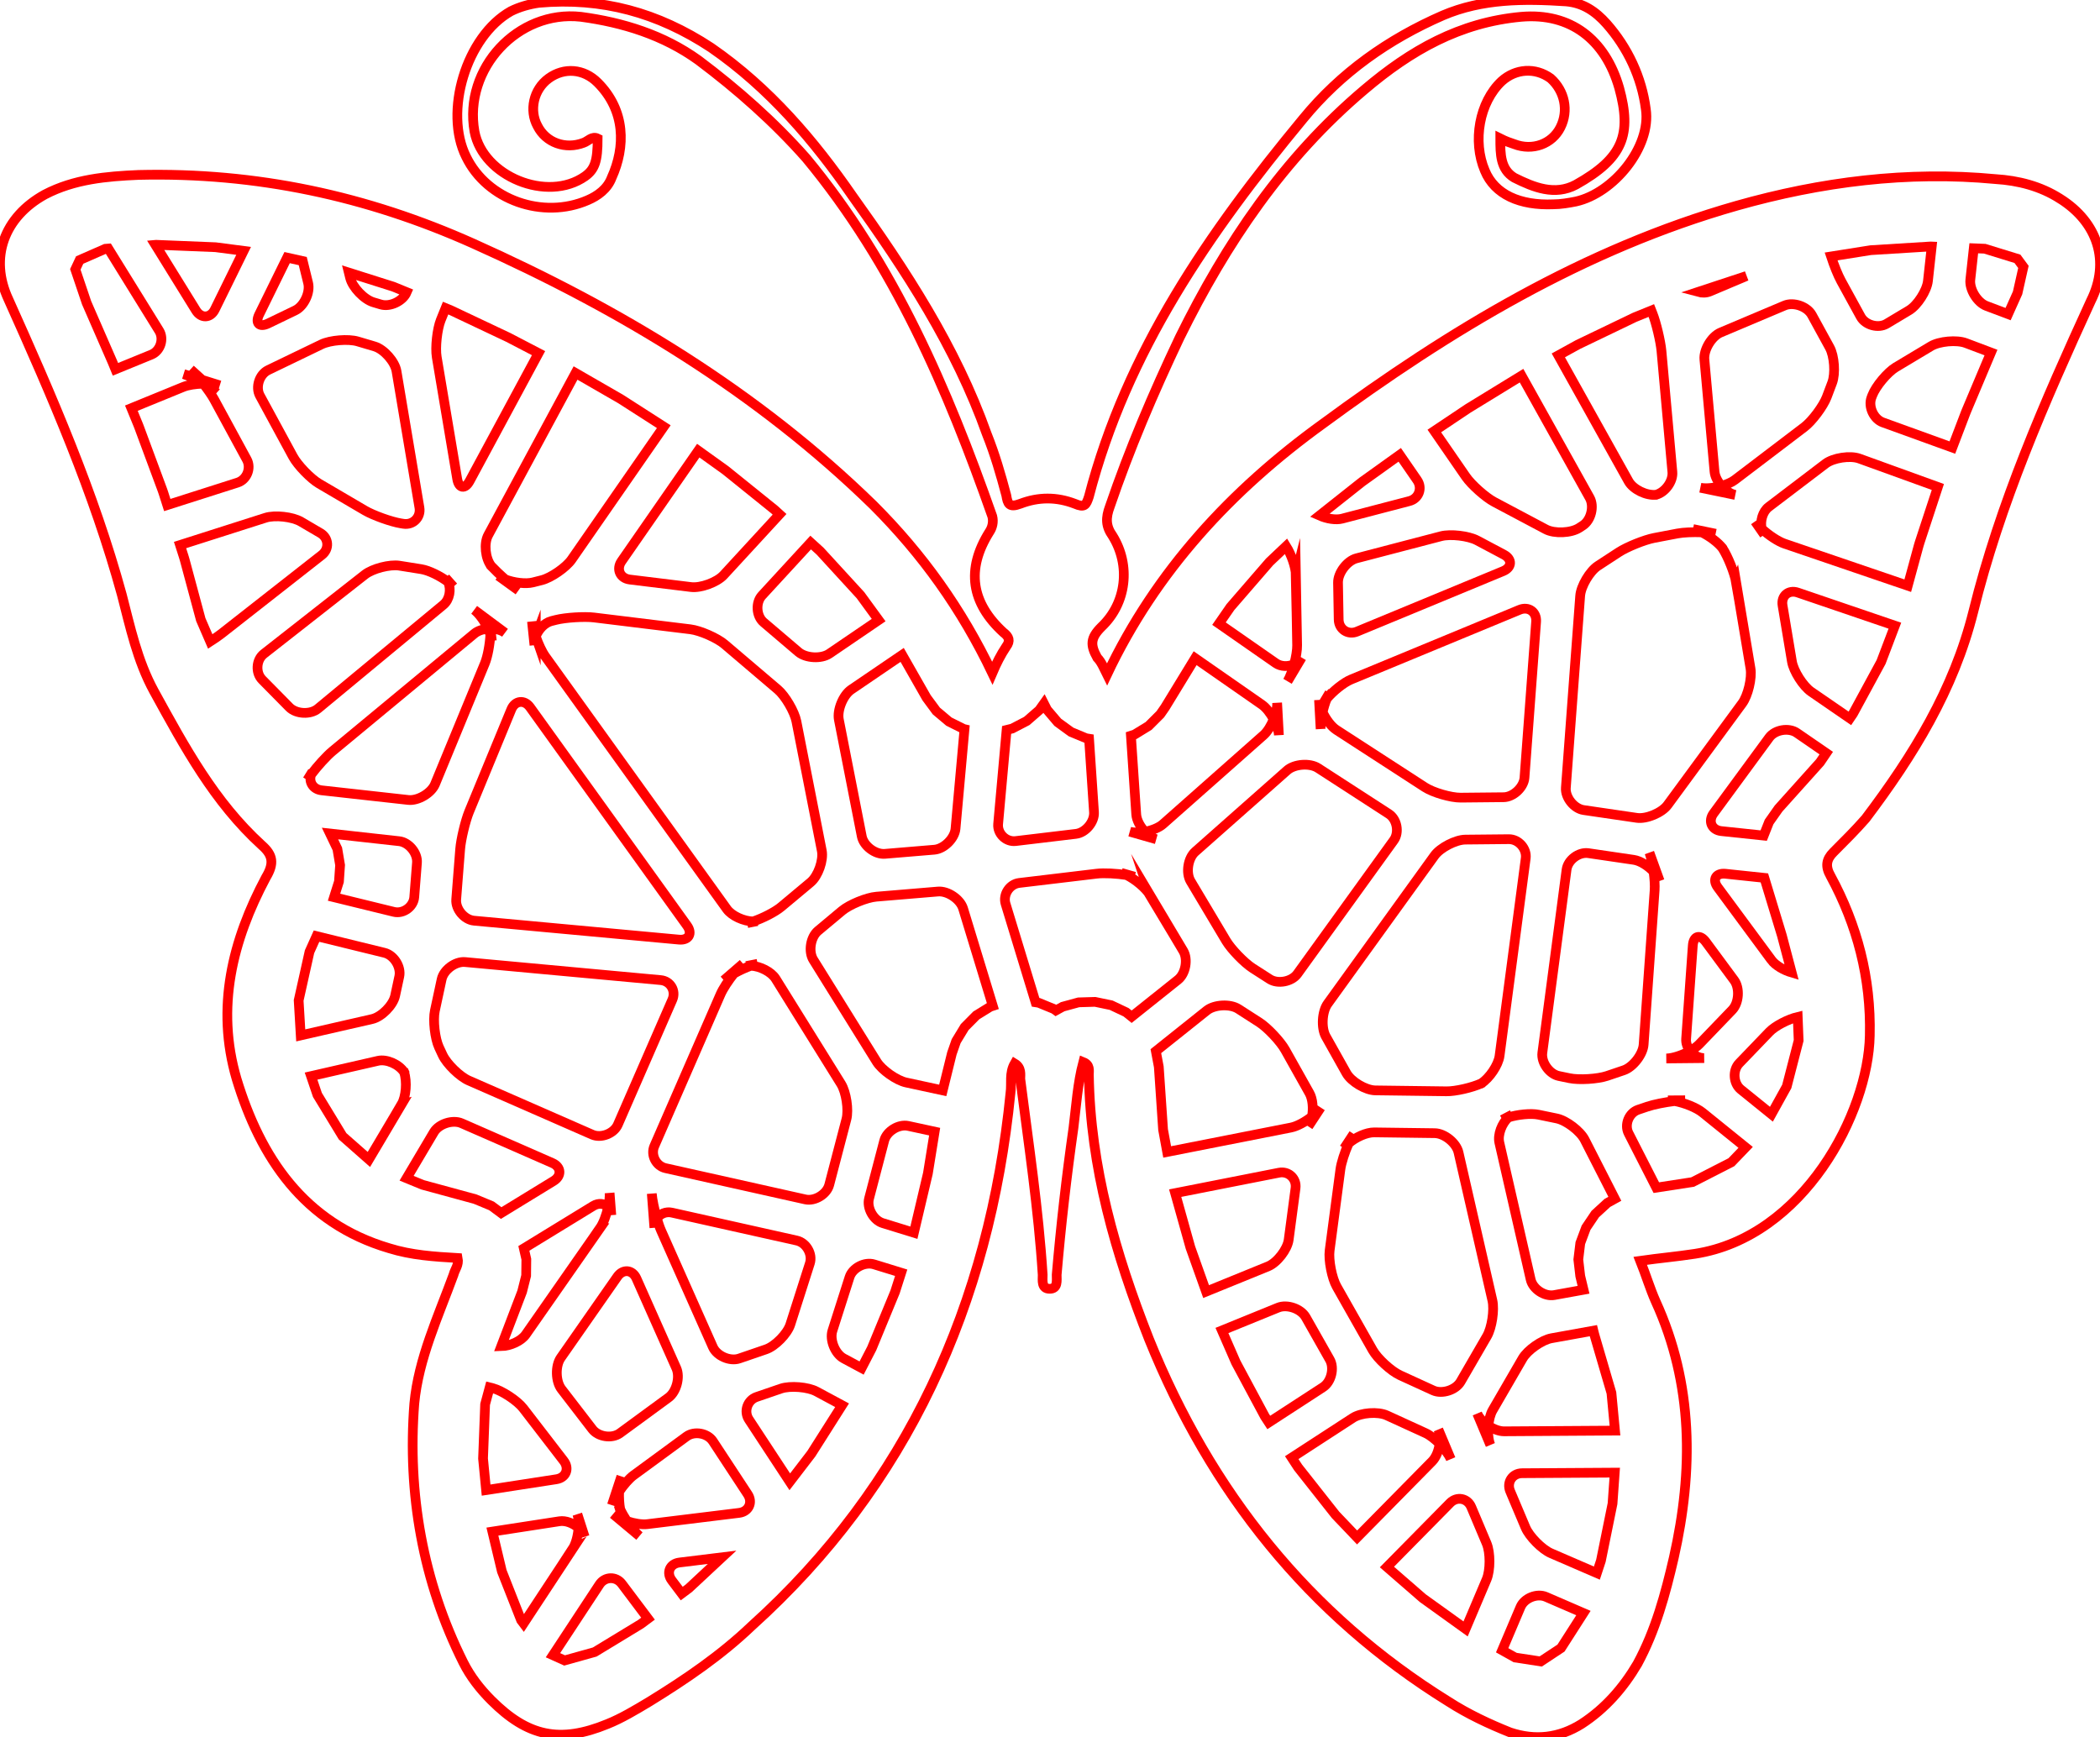 <svg version="1.1" xmlns="http://www.w3.org/2000/svg" xmlns:xlink="http://www.w3.org/1999/xlink" width="216" height="178.687" viewBox="20.16,20.16,216,178.687"><g fill="none" fill-rule="nonzero" stroke="#ff0000" stroke-width="1px" stroke-linecap="butt" stroke-linejoin="miter" stroke-miterlimit="10" stroke-dasharray="" stroke-dashoffset="0" font-family="none" font-weight="none" font-size="none" text-anchor="none" style="mix-blend-mode: normal"><path d="M42.255,52.002c-0.441,0.898 -1.408,0.945 -1.934,0.095l-4.178,-6.75l0.07,-0.006l6.122,0.249l2.884,0.376z"></path><path d="M59.335,51.481l-0.768,-0.228c-0.959,-0.284 -2.156,-1.54 -2.394,-2.511l-0.133,-0.54l4.575,1.448l1.379,0.565c-0.385,0.917 -1.708,1.549 -2.66,1.266z"></path><path d="M68.467,69.637c-0.474,0.88 -1.114,0.775 -1.28,-0.212l-2.105,-12.531c-0.166,-0.986 0.044,-2.899 0.419,-3.826l0.492,-1.216l0.548,0.225l5.914,2.797l3.098,1.613z"></path><path d="M78.962,77.703c-0.57,0.822 -2.109,1.889 -3.079,2.135l-0.91,0.231c-0.745,0.189 -1.97,0.031 -2.864,-0.318c-0.528,-0.471 -1.054,-0.974 -1.42,-1.365c-0.612,-0.777 -0.775,-2.327 -0.316,-3.179l8.986,-16.679l4.649,2.68l4.426,2.841zM72.11,79.751c0.505,0.451 1.011,0.873 1.38,1.14l-2.074,-1.503c0.187,0.136 0.426,0.258 0.694,0.363zM70.69,78.386c0.021,0.026 0.042,0.052 0.064,0.077l-0.213,-0.24c0.046,0.052 0.096,0.106 0.149,0.163z"></path><path d="M94.587,79.319c-0.677,0.736 -2.347,1.35 -3.339,1.228l-6.312,-0.773c-0.993,-0.122 -1.415,-1.065 -0.845,-1.887l7.89,-11.372l2.796,2.007l5.049,4.07l0.518,0.471z"></path><path d="M105.463,87.398c-0.827,0.563 -2.415,0.477 -3.176,-0.171l-3.582,-3.05c-0.761,-0.648 -0.846,-2.032 -0.169,-2.768l5.005,-5.44l0.973,0.885l4.157,4.536l1.864,2.555z"></path><path d="M118.442,105.405c-0.09,0.996 -1.176,2.075 -2.173,2.159l-5.091,0.426c-0.997,0.083 -2.186,-0.815 -2.378,-1.796l-2.357,-12.011c-0.193,-0.981 0.441,-2.525 1.268,-3.088l5.242,-3.569l2.512,4.408l1.006,1.363l1.296,1.091l1.516,0.757l0.082,0.019z"></path><path d="M132.685,103.701c0.067,0.998 -0.858,2.114 -1.851,2.233l-6.203,0.741c-0.993,0.119 -1.896,-0.759 -1.806,-1.755l0.872,-9.675l0.575,-0.143l1.503,-0.782l1.278,-1.112l0.482,-0.677l0.321,0.633l1.098,1.29l1.369,0.998l1.564,0.651l0.29,0.046z"></path><path d="M149.954,92.644c0.431,0.3 0.878,0.876 1.212,1.5c-0.263,0.657 -0.64,1.278 -1.032,1.626l-10.352,9.161c-0.418,0.37 -1.135,0.654 -1.855,0.785c-0.49,-0.517 -0.856,-1.193 -0.896,-1.775l-0.546,-8.103l0.374,-0.121l1.445,-0.884l1.199,-1.198l0.492,-0.707l3.092,-5.064zM151.704,95.784c-0.026,-0.474 -0.237,-1.076 -0.538,-1.639c0.238,-0.596 0.382,-1.222 0.356,-1.697zM136.361,105.707c0.425,0.122 0.996,0.114 1.566,0.01c0.349,0.369 0.761,0.656 1.162,0.771z"></path><path d="M153.45,79.296l0.13,7.228c0.009,0.509 -0.114,1.242 -0.305,1.952c-0.601,0.28 -1.356,0.274 -1.892,-0.1l-5.842,-4.067l1.185,-1.711l4.017,-4.64l1.704,-1.613c0.532,0.854 0.989,2.144 1.003,2.952zM153.275,88.475c0.319,-0.149 0.595,-0.378 0.772,-0.676l-1.453,2.443c0.251,-0.422 0.497,-1.084 0.681,-1.767z"></path><path d="M165.928,69.55c0.568,0.823 0.168,1.899 -0.799,2.152l-6.925,1.81c-0.638,0.167 -1.57,0.013 -2.325,-0.322l4.388,-3.475l3.865,-2.77z"></path><path d="M183.673,71.37c0.487,0.873 0.137,2.293 -0.7,2.84l-0.373,0.244c-0.837,0.547 -2.558,0.624 -3.441,0.155l-5.321,-2.825c-0.883,-0.469 -2.334,-1.761 -2.902,-2.584l-3.245,-4.705l3.464,-2.317l5.507,-3.376z"></path><path d="M190.136,52.416c0.369,0.93 0.827,2.855 0.917,3.851l1.123,12.444c0.087,0.96 -0.74,2.094 -1.679,2.342c-0.979,0.119 -2.359,-0.548 -2.828,-1.389l-7.224,-12.949l2.026,-1.114l5.827,-2.801l1.715,-0.698zM190.39,71.078c0.035,-0.007 0.071,-0.015 0.106,-0.024c0.037,-0.005 0.074,-0.01 0.111,-0.017z"></path><path d="M196.032,50.14c-0.373,0.157 -0.806,0.163 -1.214,0.051l4.98,-1.642z"></path><path d="M218.462,49.062c-0.109,0.994 -1.076,2.502 -1.934,3.016l-2.308,1.382c-0.858,0.514 -2.197,0.151 -2.677,-0.726l-2.015,-3.676c-0.321,-0.586 -0.731,-1.61 -1.028,-2.517l4.076,-0.647l6.159,-0.381l0.116,0.005z"></path><path d="M224.475,51.628c-0.936,-0.353 -1.762,-1.7 -1.653,-2.694l0.355,-3.236l1.129,0.047l3.361,1.036l0.616,0.835l-0.6,2.671l-0.977,2.182z"></path><path d="M213.825,63.61c-0.94,-0.34 -1.527,-1.616 -1.173,-2.552l0.086,-0.228c0.354,-0.935 1.565,-2.384 2.423,-2.898l3.611,-2.162c0.858,-0.514 2.652,-0.675 3.587,-0.322l2.588,0.976l-2.522,5.983l-0.093,0.231l-1.358,3.56z"></path><path d="M203.715,76.085c-0.676,-0.231 -1.643,-0.881 -2.348,-1.533c-0.183,-0.796 0.09,-1.773 0.713,-2.247l5.848,-4.448c0.796,-0.605 2.532,-0.87 3.472,-0.53l8.082,2.926l-1.867,5.687l-0.106,0.351l-1.122,4.116zM201.367,74.551c0.051,0.221 0.137,0.428 0.261,0.607l-0.945,-1.363c0.163,0.235 0.402,0.495 0.684,0.756z"></path><path d="M206.45,91.315c-0.824,-0.567 -1.813,-2.12 -1.977,-3.106l-0.964,-5.769c-0.165,-0.986 0.617,-1.65 1.563,-1.327l9.99,3.407l-1.419,3.735l-2.882,5.314l-0.329,0.485z"></path><path d="M197.215,105.651c-0.994,-0.105 -1.397,-1.016 -0.805,-1.822l5.731,-7.807c0.592,-0.806 2.007,-1.045 2.831,-0.479l3.032,2.086l-0.64,0.943l-4.267,4.755l-0.975,1.385l-0.554,1.399z"></path><path d="M202.368,118.914l-5.523,-7.476c-0.594,-0.804 -0.194,-1.504 0.8,-1.398l3.993,0.422l1.803,5.938l1.005,3.802c-0.821,-0.241 -1.677,-0.744 -2.079,-1.287z"></path><path d="M199.218,132.231c-0.778,-0.629 -0.862,-1.978 -0.169,-2.699l3.103,-3.227c0.594,-0.618 1.921,-1.303 2.916,-1.541l0.096,2.425l-1.223,4.732l-1.578,2.853z"></path><path d="M187.67,136.735c-0.455,-0.891 0.038,-2.103 0.985,-2.424l0.939,-0.318c0.669,-0.227 1.836,-0.456 2.816,-0.574c0.99,0.179 2.242,0.676 2.86,1.176l4.441,3.59l-1.467,1.527l-3.988,2.04l-3.732,0.575zM192.41,133.419c-0.254,-0.046 -0.491,-0.071 -0.695,-0.07l1.773,-0.01c-0.294,0.002 -0.67,0.031 -1.078,0.08z"></path><path d="M180.289,135.21c0.979,0.202 2.413,1.296 2.868,2.186l3.101,6.076l-0.767,0.425l-1.248,1.145l-0.946,1.405l-0.592,1.588l-0.204,1.681l0.198,1.702l0.339,1.413l-3.021,0.546c-0.984,0.178 -2.191,-0.619 -2.414,-1.594l-3.224,-14.086c-0.188,-0.821 0.252,-1.974 0.924,-2.595c0.962,-0.303 2.323,-0.443 3.111,-0.28zM175.702,134.815c-0.139,0.073 -0.273,0.171 -0.399,0.287c-0.234,0.074 -0.444,0.157 -0.617,0.248z"></path><path d="M174.874,167.392c-0.502,0.003 -1.101,-0.226 -1.622,-0.572c0.056,-0.612 0.205,-1.203 0.435,-1.6l3.082,-5.318c0.501,-0.865 1.987,-1.908 2.971,-2.086l4.308,-0.778l0.029,0.122l0.091,0.343l1.739,5.94l0.366,3.876zM173.252,166.821c-0.067,0.723 -0.005,1.476 0.204,1.975l-1.354,-3.236c0.192,0.459 0.633,0.917 1.15,1.26z"></path><path d="M179.686,179.933c-0.918,-0.397 -2.224,-1.715 -2.613,-2.637l-1.578,-3.74c-0.389,-0.921 0.222,-1.849 1.222,-1.855l9.53,-0.06l-0.226,3.186l-1.195,5.878l-0.417,1.271z"></path><path d="M176.555,185.465c0.39,-0.921 1.699,-1.444 2.616,-1.047l3.856,1.668l-2.307,3.602l-2.085,1.377l-2.627,-0.403l-1.34,-0.749z"></path><path d="M173.074,178.933c0.389,0.921 0.387,2.763 -0.004,3.684l-2.163,5.101l-4.403,-3.164l-3.688,-3.205l6.493,-6.588c0.702,-0.712 1.793,-0.503 2.181,0.418z"></path><path d="M166.791,167.577c0.44,0.201 0.97,0.618 1.444,1.099c-0.093,0.696 -0.366,1.392 -0.762,1.794l-7.727,7.84l-2.214,-2.322l-3.857,-4.888l-0.652,-1l6.288,-4.088c0.838,-0.545 2.586,-0.674 3.495,-0.258zM168.235,168.676c0.072,-0.537 0.036,-1.073 -0.132,-1.475l1.281,3.052c-0.2,-0.476 -0.642,-1.064 -1.149,-1.577z"></path><path d="M156.94,160.019c0.493,0.87 0.148,2.285 -0.691,2.83l-5.586,3.632l-0.408,-0.625l-2.972,-5.542l-1.438,-3.294l5.782,-2.354c0.926,-0.377 2.345,0.116 2.838,0.986z"></path><path d="M152.71,147.685c-0.132,0.991 -1.19,2.36 -2.116,2.737l-6.377,2.597l-1.617,-4.541l-1.565,-5.586l10.681,-2.105c0.981,-0.193 1.831,0.605 1.699,1.596z"></path><path d="M149.687,125.325c0.841,0.541 2.172,1.953 2.661,2.826l2.502,4.46c0.333,0.593 0.412,1.573 0.256,2.402c-0.677,0.54 -1.531,1.007 -2.159,1.131l-12.736,2.509l-0.42,-2.29l-0.44,-6.464l-0.303,-1.612l5.238,-4.181c0.782,-0.624 2.404,-0.707 3.246,-0.166zM155.105,135.012c0.379,-0.303 0.703,-0.628 0.9,-0.928l-1.275,1.942c0.175,-0.267 0.301,-0.624 0.374,-1.014z"></path><path d="M136.86,110.343c-0.227,-0.065 -0.51,-0.123 -0.823,-0.173c-0.193,-0.095 -0.378,-0.17 -0.547,-0.219zM138.437,112.219l3.429,5.753c0.512,0.859 0.242,2.342 -0.539,2.966l-4.769,3.807l-0.572,-0.459l-1.531,-0.724l-1.659,-0.346l-1.693,0.051l-1.634,0.446l-0.705,0.387l-0.204,-0.148l-1.567,-0.643l-0.315,-0.049l-3.087,-10.127c-0.292,-0.957 0.41,-2.032 1.403,-2.15l7.957,-0.951c0.758,-0.091 2.077,-0.021 3.086,0.139c0.903,0.447 1.978,1.341 2.4,2.049z"></path><path d="M113.355,131.508c-0.977,-0.212 -2.483,-1.272 -3.011,-2.122l-6.527,-10.495c-0.528,-0.849 -0.289,-2.339 0.479,-2.981l2.47,-2.064c0.767,-0.641 2.531,-1.366 3.528,-1.449l6.351,-0.531c0.997,-0.083 2.285,0.79 2.576,1.746l3.054,10.019l-0.255,0.084l-1.441,0.891l-1.193,1.203l-0.879,1.448l-0.438,1.256l-0.942,3.811z"></path><path d="M110.954,145.974c-0.956,-0.295 -1.658,-1.557 -1.405,-2.524l1.56,-5.962c0.253,-0.967 1.484,-1.723 2.461,-1.512l2.725,0.59l-0.696,4.304l-1.439,6.093z"></path><path d="M106.936,159.891c-0.881,-0.473 -1.458,-1.899 -1.153,-2.852l1.758,-5.505c0.304,-0.953 1.564,-1.611 2.52,-1.316l2.792,0.861l-0.63,1.972l-2.398,5.813l-1.043,2.018z"></path><path d="M97.188,166.176c-0.549,-0.836 -0.152,-1.996 0.794,-2.32l2.506,-0.859c0.946,-0.324 2.773,-0.176 3.654,0.298l2.632,1.414l-3.166,4.989l-2.213,2.886z"></path><path d="M89.263,182.729c-0.601,-0.799 -0.21,-1.72 0.783,-1.842l4.384,-0.538l-3.419,3.185l-0.732,0.545z"></path><path d="M81.819,183.15c0.55,-0.835 1.7,-0.872 2.301,-0.072l2.695,3.583l-0.736,0.548l-4.747,2.885l-3.1,0.866l-1.196,-0.539z"></path><path d="M80.295,178.24c-0.107,-0.333 -0.335,-0.648 -0.629,-0.909c0.037,-0.531 0.002,-1.041 -0.119,-1.42zM79.059,179.486l-5.045,7.669l-0.253,-0.337l-1.981,-5.03l-0.974,-4.081l6.901,-1.065c0.642,-0.099 1.414,0.204 1.959,0.69c-0.056,0.803 -0.276,1.652 -0.607,2.155zM80.295,178.24c0,0 0,0 0,0z"></path><path d="M70.821,162.948c0.969,0.247 2.548,1.285 3.159,2.078l4.163,5.405c0.61,0.792 0.232,1.737 -0.756,1.89l-7.228,1.116l-0.315,-3.246l0.213,-5.577l0.469,-1.74z"></path><path d="M83.038,145.157c-0.026,-0.334 -0.147,-0.609 -0.329,-0.808c0.122,-0.548 0.184,-1.081 0.153,-1.482zM81.87,146.501l-7.627,10.929c-0.471,0.675 -1.598,1.182 -2.522,1.204l2.143,-5.611l0.414,-1.643l0.019,-1.694l-0.254,-1.112l7.135,-4.367c0.567,-0.347 1.169,-0.253 1.53,0.142c-0.182,0.815 -0.496,1.662 -0.839,2.152z"></path><path d="M76.976,139.792c0.916,0.401 0.979,1.324 0.126,1.846l-5.395,3.302l-0.986,-0.733l-1.69,-0.701l-5.404,-1.472l-1.646,-0.678l2.807,-4.735c0.51,-0.86 1.936,-1.319 2.852,-0.918z"></path><path d="M61.834,130.645c-0.03,-0.065 -0.066,-0.129 -0.106,-0.192c-0.027,-0.081 -0.057,-0.157 -0.09,-0.228zM61.464,133.757l-3.361,5.669l-2.706,-2.384l-2.588,-4.255l-0.655,-1.934l6.883,-1.574c0.905,-0.207 2.174,0.366 2.69,1.174c0.317,0.949 0.206,2.512 -0.264,3.304z"></path><path d="M59.708,118.169c0.971,0.238 1.732,1.453 1.522,2.431l-0.427,1.984c-0.21,0.978 -1.395,2.178 -2.37,2.401l-7.341,1.679l-0.213,-3.598l1.116,-5.005l0.722,-1.605z"></path><path d="M61.217,106.689c0.994,0.11 1.909,1.218 1.831,2.215l-0.278,3.536c-0.078,0.997 -1.128,1.756 -2.099,1.518l-6.153,-1.507l0.507,-1.611l0.116,-1.69l-0.281,-1.67l-0.757,-1.581z"></path><path d="M53.118,74.997c0.863,0.506 0.938,1.629 0.151,2.246l-10.348,8.113c-0.286,0.224 -0.692,0.504 -1.136,0.789l-0.971,-2.245l-1.655,-6.148l-0.094,-0.318l-0.386,-1.209l8.802,-2.809c0.953,-0.304 2.768,-0.102 3.63,0.404z"></path><path d="M40.692,59.156c-0.337,-0.402 -0.669,-0.762 -0.938,-1.007l1.199,1.088l1.813,0.567c-0.363,-0.113 -0.86,-0.172 -1.388,-0.18l1.056,0.958c-0.319,-0.29 -0.816,-0.635 -1.354,-0.958c-0.003,0 -0.006,0 -0.008,0c-0.003,-0.003 -0.005,-0.007 -0.008,-0.01c-0.706,-0.422 -1.481,-0.805 -2.02,-0.974zM42.189,61.251l3.359,6.186c0.477,0.879 0.002,2.062 -0.951,2.366l-7.232,2.308l-0.395,-1.238l-0.107,-0.312l-2.394,-6.459l-0.089,-0.229l-0.708,-1.727l5.334,-2.181c0.506,-0.207 1.297,-0.325 2.066,-0.34c0.456,0.581 0.879,1.188 1.118,1.627z"></path><path d="M36.529,54.179c0.526,0.85 0.127,2.079 -0.799,2.458l-3.697,1.512l-0.267,-0.651l-0.063,-0.148l-2.634,-6.04l-1.163,-3.442l0.448,-0.96l2.639,-1.157l0.304,-0.024z"></path><path d="M89.729,160.906c0.406,0.914 0.006,2.419 -0.801,3.01l-5.003,3.666c-0.807,0.591 -2.223,0.39 -2.834,-0.402l-3.177,-4.126c-0.61,-0.792 -0.648,-2.405 -0.076,-3.225l5.826,-8.349c0.572,-0.82 1.551,-0.726 1.957,0.187z"></path><path d="M167.731,136.723c1,0.013 2.223,1.001 2.446,1.976l3.485,15.229c0.223,0.975 -0.055,2.815 -0.557,3.68l-2.71,4.677c-0.501,0.865 -1.912,1.314 -2.821,0.898l-3.415,-1.563c-0.909,-0.416 -2.311,-1.702 -2.804,-2.573l-3.708,-6.545c-0.493,-0.87 -0.854,-2.731 -0.723,-3.723l1.105,-8.325c0.092,-0.695 0.454,-1.8 0.851,-2.687c0.711,-0.626 1.841,-1.136 2.63,-1.126zM158.88,137.768c-0.191,0.168 -0.351,0.344 -0.467,0.52l0.977,-1.488c-0.164,0.25 -0.34,0.589 -0.51,0.968z"></path><path d="M198.532,120.992c0.594,0.804 0.495,2.33 -0.198,3.05l-3.399,3.535c-0.225,0.234 -0.555,0.469 -0.933,0.68c-0.279,-0.352 -0.443,-0.791 -0.412,-1.232l0.686,-9.605c0.071,-0.997 0.737,-1.191 1.331,-0.386zM191.549,129.039c0,0 0,0 0,0zM191.549,129.039c0.675,-0.007 1.667,-0.342 2.453,-0.782c0.352,0.444 0.888,0.748 1.446,0.743z"></path><path d="M72.103,85.25c-0.379,-0.282 -0.931,-0.422 -1.489,-0.423l0.13,1.248c-0.02,-0.195 -0.071,-0.413 -0.147,-0.642c0.011,-0.217 0.014,-0.421 0.007,-0.606c-0.082,0 -0.164,0.003 -0.245,0.009c-0.361,-0.777 -0.915,-1.563 -1.427,-1.944zM70.031,88.396l-5.122,12.423c-0.381,0.924 -1.756,1.739 -2.75,1.628l-8.918,-0.991c-0.879,-0.098 -1.347,-0.861 -1.079,-1.624c0.626,-0.838 1.584,-1.899 2.202,-2.411l14.594,-12.088c0.35,-0.29 0.867,-0.457 1.402,-0.496c0.094,0.202 0.174,0.403 0.238,0.597c-0.051,1.005 -0.279,2.266 -0.567,2.963zM52.304,99.534c-0.061,0.098 -0.108,0.198 -0.143,0.297c-0.153,0.206 -0.287,0.398 -0.391,0.565z"></path><path d="M58.694,55.797c0.959,0.284 2.083,1.555 2.249,2.541l2.359,14.044c0.166,0.986 -0.656,1.815 -1.644,1.657l-0.268,-0.043c-0.988,-0.158 -2.838,-0.821 -3.7,-1.327l-4.707,-2.76c-0.863,-0.506 -2.202,-1.891 -2.68,-2.769l-3.411,-6.282c-0.477,-0.879 -0.054,-2.192 0.847,-2.627l5.492,-2.651c0.901,-0.435 2.76,-0.585 3.719,-0.301z"></path><path d="M90.828,115.374c0.584,0.812 0.172,1.532 -0.824,1.44l-21.085,-1.949c-0.996,-0.092 -1.913,-1.181 -1.835,-2.178l0.408,-5.191c0.078,-0.997 0.538,-2.918 0.919,-3.843l4.339,-10.519c0.381,-0.924 1.346,-1.037 1.93,-0.225z"></path><path d="M188.21,108.607c0.658,0.097 1.465,0.609 2.033,1.218c0.096,0.71 0.142,1.423 0.108,1.91l-1.133,15.877c-0.071,0.997 -1.089,2.316 -2.037,2.637l-1.725,0.585c-0.947,0.321 -2.873,0.44 -3.853,0.237l-1.106,-0.229c-0.979,-0.203 -1.827,-1.396 -1.696,-2.388l2.492,-18.842c0.131,-0.991 1.252,-1.837 2.241,-1.692zM190.868,110.779c0,0 0,0 0,0zM190.868,110.779c-0.114,-0.315 -0.339,-0.647 -0.625,-0.954c-0.101,-0.743 -0.256,-1.485 -0.429,-1.966z"></path><path d="M51.855,49.276c0.238,0.971 -0.424,2.377 -1.324,2.812l-2.793,1.348c-0.901,0.435 -1.36,-0.028 -0.92,-0.926l2.874,-5.853l1.608,0.359z"></path><path d="M102.117,147.769c0.976,0.218 1.648,1.389 1.343,2.342l-2.009,6.292c-0.304,0.953 -1.554,2.23 -2.5,2.554l-2.761,0.947c-0.946,0.324 -2.298,-0.265 -2.704,-1.179l-5.32,-11.967c-0.144,-0.324 -0.297,-0.773 -0.439,-1.262c0.327,-0.471 0.919,-0.739 1.542,-0.6zM87.726,145.495c-0.185,0.266 -0.284,0.598 -0.257,0.958l-0.269,-3.518c0.049,0.644 0.268,1.669 0.526,2.56z"></path><path d="M196.624,75.064c-0.37,-0.076 -0.88,-0.126 -1.424,-0.148c-0.324,-0.159 -0.637,-0.277 -0.907,-0.333zM197.391,76.63c-0.018,-0.027 -0.038,-0.053 -0.058,-0.08c-0.024,-0.037 -0.048,-0.073 -0.071,-0.106zM198.731,80.06l1.482,8.867c0.165,0.986 -0.262,2.779 -0.854,3.585l-7.676,10.454c-0.592,0.806 -2.173,1.467 -3.162,1.322l-5.472,-0.803c-0.989,-0.145 -1.904,-1.288 -1.83,-2.285l1.473,-19.749c0.074,-0.997 0.986,-2.541 1.824,-3.087l2.148,-1.402c0.837,-0.547 2.657,-1.28 3.639,-1.468l2.398,-0.457c0.611,-0.117 1.602,-0.155 2.499,-0.119c0.814,0.399 1.696,1.057 2.133,1.634c0.558,0.863 1.24,2.564 1.398,3.51z"></path><path d="M63.496,78.707c0.776,0.124 1.961,0.708 2.756,1.316c0.338,0.767 0.156,1.812 -0.483,2.342l-12.908,10.691c-0.77,0.638 -2.242,0.564 -2.944,-0.149l-2.792,-2.832c-0.702,-0.712 -0.617,-2.041 0.17,-2.658l10.396,-8.151c0.787,-0.617 2.561,-1.077 3.549,-0.919zM66.252,80.023c-0.069,-0.157 -0.159,-0.302 -0.272,-0.428l0.82,0.922c-0.143,-0.16 -0.331,-0.328 -0.548,-0.494z"></path><path d="M97.069,173.866c0.549,0.836 0.105,1.794 -0.887,1.915l-9.441,1.159c-0.56,0.069 -1.365,-0.067 -2.098,-0.313c-0.274,-0.413 -0.518,-0.841 -0.689,-1.219c-0.1,-0.524 -0.137,-1.189 -0.113,-1.823c0.459,-0.679 1.03,-1.339 1.496,-1.68l5.437,-3.985c0.807,-0.591 2.162,-0.347 2.711,0.489zM83.222,175.901c0,0 0,0 0,0zM83.222,175.901c0.334,0.279 0.856,0.536 1.422,0.726c0.412,0.621 0.89,1.207 1.287,1.539zM83.785,174.979c0.042,0.132 0.1,0.277 0.169,0.429c0.029,0.155 0.064,0.297 0.105,0.423zM84.072,172.027c0,0 0,0 0,0zM84.072,172.027c-0.131,0.399 -0.208,0.965 -0.231,1.558c-0.335,0.495 -0.61,1.001 -0.741,1.402z"></path><path d="M174.843,77.209c0.883,0.469 0.843,1.32 -0.081,1.702l-15.025,6.217c-0.924,0.382 -1.866,-0.235 -1.884,-1.235l-0.068,-3.798c-0.018,-1 0.932,-2.253 1.899,-2.505l8.703,-2.275c0.968,-0.253 2.818,-0.037 3.702,0.432z"></path><path d="M163.014,103.885c0.839,0.544 1.093,1.899 0.508,2.71l-9.915,13.74c-0.585,0.811 -2.012,1.081 -2.853,0.541l-1.765,-1.134c-0.841,-0.541 -2.195,-1.94 -2.707,-2.799l-3.657,-6.134c-0.512,-0.859 -0.275,-2.381 0.474,-3.043l9.452,-8.364c0.749,-0.663 2.337,-0.782 3.176,-0.238z"></path><path d="M91.179,84.892c0.993,0.122 2.747,0.891 3.508,1.54l5.479,4.663c0.762,0.648 1.716,2.278 1.908,3.259l2.614,13.316c0.193,0.981 -0.382,2.604 -1.15,3.245l-3.029,2.531c-0.624,0.522 -1.898,1.171 -2.88,1.499c-0.961,-0.012 -2.201,-0.571 -2.706,-1.273l-18.668,-25.973c-0.339,-0.471 -0.713,-1.278 -0.987,-2.067c0.274,-0.734 0.91,-1.41 1.598,-1.585l0.473,-0.12c0.969,-0.246 2.931,-0.371 3.924,-0.249zM97.012,115.113c0,0 0,0 0,0zM97.012,115.113c0.183,-0.036 0.393,-0.094 0.618,-0.169c0.149,0.002 0.291,-0.009 0.423,-0.035zM75.267,85.63c-0.112,0.299 -0.163,0.608 -0.133,0.897l-0.255,-2.443c0.043,0.417 0.19,0.977 0.388,1.547z"></path><path d="M208.356,55.907c0.481,0.877 0.608,2.689 0.254,3.625l-0.555,1.467c-0.354,0.935 -1.503,2.476 -2.299,3.082l-7.155,5.442c-0.332,0.253 -0.834,0.47 -1.378,0.623c-0.389,-0.444 -0.668,-0.981 -0.712,-1.47l-1.041,-11.54c-0.09,-0.996 0.741,-2.381 1.663,-2.77l6.586,-2.781c0.921,-0.389 2.323,0.099 2.804,0.976zM197.223,70.145c0.404,0.462 0.927,0.824 1.426,0.927l-3.598,-0.744c0.571,0.118 1.412,0.031 2.172,-0.183z"></path><path d="M174.401,128.772c-0.124,0.939 -1.042,2.297 -1.891,2.834c-0.943,0.431 -2.641,0.823 -3.572,0.811l-7.31,-0.095c-1,-0.013 -2.489,-0.898 -2.978,-1.77l-2.122,-3.782c-0.489,-0.872 -0.393,-2.555 0.192,-3.366l10.995,-15.238c0.585,-0.811 2.17,-1.632 3.17,-1.641l4.469,-0.044c1,-0.01 1.869,0.972 1.738,1.963zM172.511,131.607c0.07,-0.032 0.135,-0.064 0.196,-0.096l-0.337,0.178c0.046,-0.025 0.093,-0.052 0.14,-0.082z"></path><path d="M88.123,120.978c0.996,0.092 1.592,1.101 1.192,2.017l-5.603,12.848c-0.4,0.917 -1.716,1.432 -2.632,1.031l-12.713,-5.567c-0.916,-0.401 -2.255,-1.708 -2.678,-2.614l-0.373,-0.798c-0.423,-0.906 -0.636,-2.79 -0.426,-3.767l0.696,-3.237c0.21,-0.978 1.416,-1.863 2.412,-1.771z"></path><path d="M106.669,131.657c0.528,0.849 0.803,2.666 0.55,3.633l-1.766,6.749c-0.253,0.967 -1.482,1.717 -2.458,1.498l-14.38,-3.215c-0.976,-0.218 -1.552,-1.353 -1.152,-2.27l6.811,-15.619c0.254,-0.582 0.811,-1.427 1.378,-2.134c0.555,-0.312 1.19,-0.605 1.744,-0.799c0.94,0.04 2.099,0.623 2.548,1.345zM95.652,120.299c-0.414,0.233 -0.783,0.477 -1.039,0.699l1.972,-1.708c-0.276,0.239 -0.606,0.601 -0.933,1.009zM98.088,119.304c-0.203,0.04 -0.439,0.108 -0.692,0.196c-0.165,-0.007 -0.324,0.003 -0.47,0.032z"></path><path d="M176.965,100.152c-0.074,0.997 -1.149,2.004 -2.149,2.014l-4.414,0.044c-1,0.01 -2.839,-0.524 -3.678,-1.068l-9.103,-5.9c-0.526,-0.341 -1.073,-1.074 -1.422,-1.819c0.111,-0.49 0.26,-0.981 0.426,-1.394c0.656,-0.781 1.747,-1.662 2.5,-1.973l17.337,-7.172c0.924,-0.382 1.774,0.233 1.699,1.23zM155.832,92.157c0,0 0,0 0,0zM155.832,92.157c0.021,0.373 0.158,0.821 0.366,1.266c-0.145,0.637 -0.226,1.273 -0.201,1.728zM156.624,92.029c-0.149,0.178 -0.276,0.35 -0.371,0.51l0.657,-1.103c-0.098,0.165 -0.195,0.368 -0.286,0.594z"></path><path d="M232.052,40.599c-2.015,-1.296 -4.318,-1.871 -6.621,-2.015c-9.068,-0.864 -17.993,0.288 -26.63,2.735c-15.69,4.462 -29.509,12.811 -42.607,22.455c-9.356,6.765 -17.129,15.114 -22.167,25.766c-0.288,-0.576 -0.576,-1.296 -1.008,-1.727c-0.72,-1.296 -0.72,-2.015 0.432,-3.167c2.591,-2.447 3.023,-6.334 1.152,-9.356c-0.72,-1.008 -0.72,-1.871 -0.288,-3.023c2.015,-5.902 4.462,-11.659 7.197,-17.417c4.75,-9.644 10.652,-18.425 19.001,-25.478c4.75,-4.03 9.788,-6.909 16.122,-7.485c5.038,-0.432 8.637,2.303 10.076,7.341c1.296,4.75 0.432,7.197 -4.462,9.932c-2.159,1.152 -4.318,0.288 -6.334,-0.72c-1.439,-0.864 -1.439,-2.447 -1.439,-4.03c0.576,0.288 1.008,0.432 1.439,0.576c1.871,0.72 3.886,0 4.75,-1.727c0.864,-1.727 0.432,-3.743 -1.008,-5.038c-1.583,-1.152 -3.599,-1.008 -5.038,0.288c-2.303,2.159 -3.023,6.19 -1.727,9.212c1.008,2.447 3.599,3.599 7.053,3.455c0.72,0 1.583,-0.144 2.303,-0.288c3.886,-0.864 7.773,-5.614 7.197,-9.5c-0.432,-3.311 -1.871,-6.334 -4.03,-8.781c-1.152,-1.296 -2.447,-2.159 -4.174,-2.303c-4.318,-0.288 -8.637,-0.288 -12.667,1.439c-5.614,2.447 -10.508,5.902 -14.394,10.652c-9.644,11.659 -18.137,23.895 -22.023,38.865c-0.288,0.864 -0.432,1.152 -1.439,0.72c-1.871,-0.72 -3.743,-0.72 -5.614,0c-1.152,0.432 -1.296,0 -1.439,-0.864c-0.576,-2.159 -1.152,-4.174 -2.015,-6.334c-3.167,-8.925 -8.349,-16.841 -13.819,-24.47c-3.886,-5.614 -8.493,-11.084 -14.538,-15.258c-5.47,-3.599 -11.228,-5.182 -17.705,-4.606c-1.008,0.144 -2.015,0.432 -2.879,0.864c-4.606,2.591 -6.909,10.364 -4.606,14.97c2.159,4.462 7.917,6.477 12.523,4.462c1.008,-0.432 2.015,-1.152 2.447,-2.303c1.439,-3.167 1.439,-6.909 -1.439,-9.788c-1.439,-1.439 -3.455,-1.583 -5.038,-0.432c-1.583,1.152 -2.015,3.311 -1.152,4.894c0.864,1.727 2.879,2.447 4.75,1.727c0.432,-0.144 0.864,-0.72 1.439,-0.432c0,2.303 -0.288,3.167 -1.296,3.886c-3.886,2.735 -10.508,0 -11.372,-4.606c-1.152,-6.477 4.462,-12.523 10.94,-11.803c4.318,0.576 8.493,1.871 12.091,4.462c4.03,3.023 7.773,6.334 11.084,10.076c9.068,10.94 14.538,23.751 19.145,36.85c0.144,0.576 0,1.152 -0.288,1.583c-2.447,3.886 -1.871,7.341 1.439,10.364c0.576,0.432 0.72,0.864 0.288,1.439c-0.576,0.864 -1.008,1.727 -1.439,2.735c-3.167,-6.621 -7.197,-12.235 -12.235,-17.273c-11.947,-11.659 -26.054,-20.152 -41.168,-26.918c-10.94,-4.894 -22.311,-7.341 -34.403,-7.053c-3.311,0.144 -6.621,0.432 -9.644,2.015c-4.174,2.303 -5.758,6.477 -3.743,10.796c4.462,9.932 8.781,19.864 11.659,30.372c0.864,3.311 1.583,6.765 3.311,9.932c3.167,5.758 6.19,11.372 11.084,15.834c1.152,1.008 1.296,1.871 0.432,3.311c-3.455,6.477 -5.182,13.387 -3.023,20.728c2.447,8.061 6.909,14.826 15.69,17.417c2.303,0.72 4.606,0.864 7.053,1.008c0.144,0.72 -0.288,1.152 -0.432,1.727c-1.583,4.318 -3.599,8.637 -4.03,13.243c-0.72,9.212 0.864,18.281 5.038,26.63c0.72,1.439 1.727,2.735 2.879,3.886c3.743,3.743 7.053,4.462 11.947,2.447c1.439,-0.576 2.879,-1.439 4.318,-2.303c3.743,-2.303 7.341,-4.75 10.508,-7.773c15.978,-14.394 24.47,-33.107 26.63,-54.843c0.144,-1.008 -0.144,-2.015 0.432,-3.023c0.72,0.432 0.576,1.152 0.576,1.583c0.864,6.765 1.871,13.387 2.303,20.152c0,0.576 -0.144,1.439 0.72,1.439c0.864,0 0.72,-0.864 0.72,-1.439c0.432,-5.038 1.008,-10.076 1.727,-15.114c0.288,-2.303 0.432,-4.606 1.008,-6.765c0.72,0.288 0.576,0.864 0.576,1.296c0.144,9.5 2.735,18.425 6.19,27.205c6.334,15.69 16.41,28.357 30.804,37.282c2.015,1.296 4.174,2.303 6.334,3.167c2.591,0.864 5.038,0.576 7.341,-0.864c2.447,-1.583 4.318,-3.743 5.758,-6.19c1.871,-3.455 2.879,-7.197 3.743,-10.94c2.015,-8.925 2.015,-17.849 -1.871,-26.342c-0.576,-1.296 -1.008,-2.735 -1.583,-4.174c2.015,-0.288 3.743,-0.432 5.614,-0.72c11.228,-1.727 17.849,-14.538 17.993,-22.455c0.144,-5.902 -1.296,-11.372 -4.03,-16.41c-0.576,-1.008 -0.432,-1.727 0.288,-2.447c1.152,-1.152 2.303,-2.303 3.311,-3.455c4.894,-6.477 9.068,-13.243 11.084,-21.304c2.735,-11.084 7.341,-21.592 12.091,-31.956c2.015,-4.03 0.72,-8.061 -3.167,-10.508z"></path></g></svg>